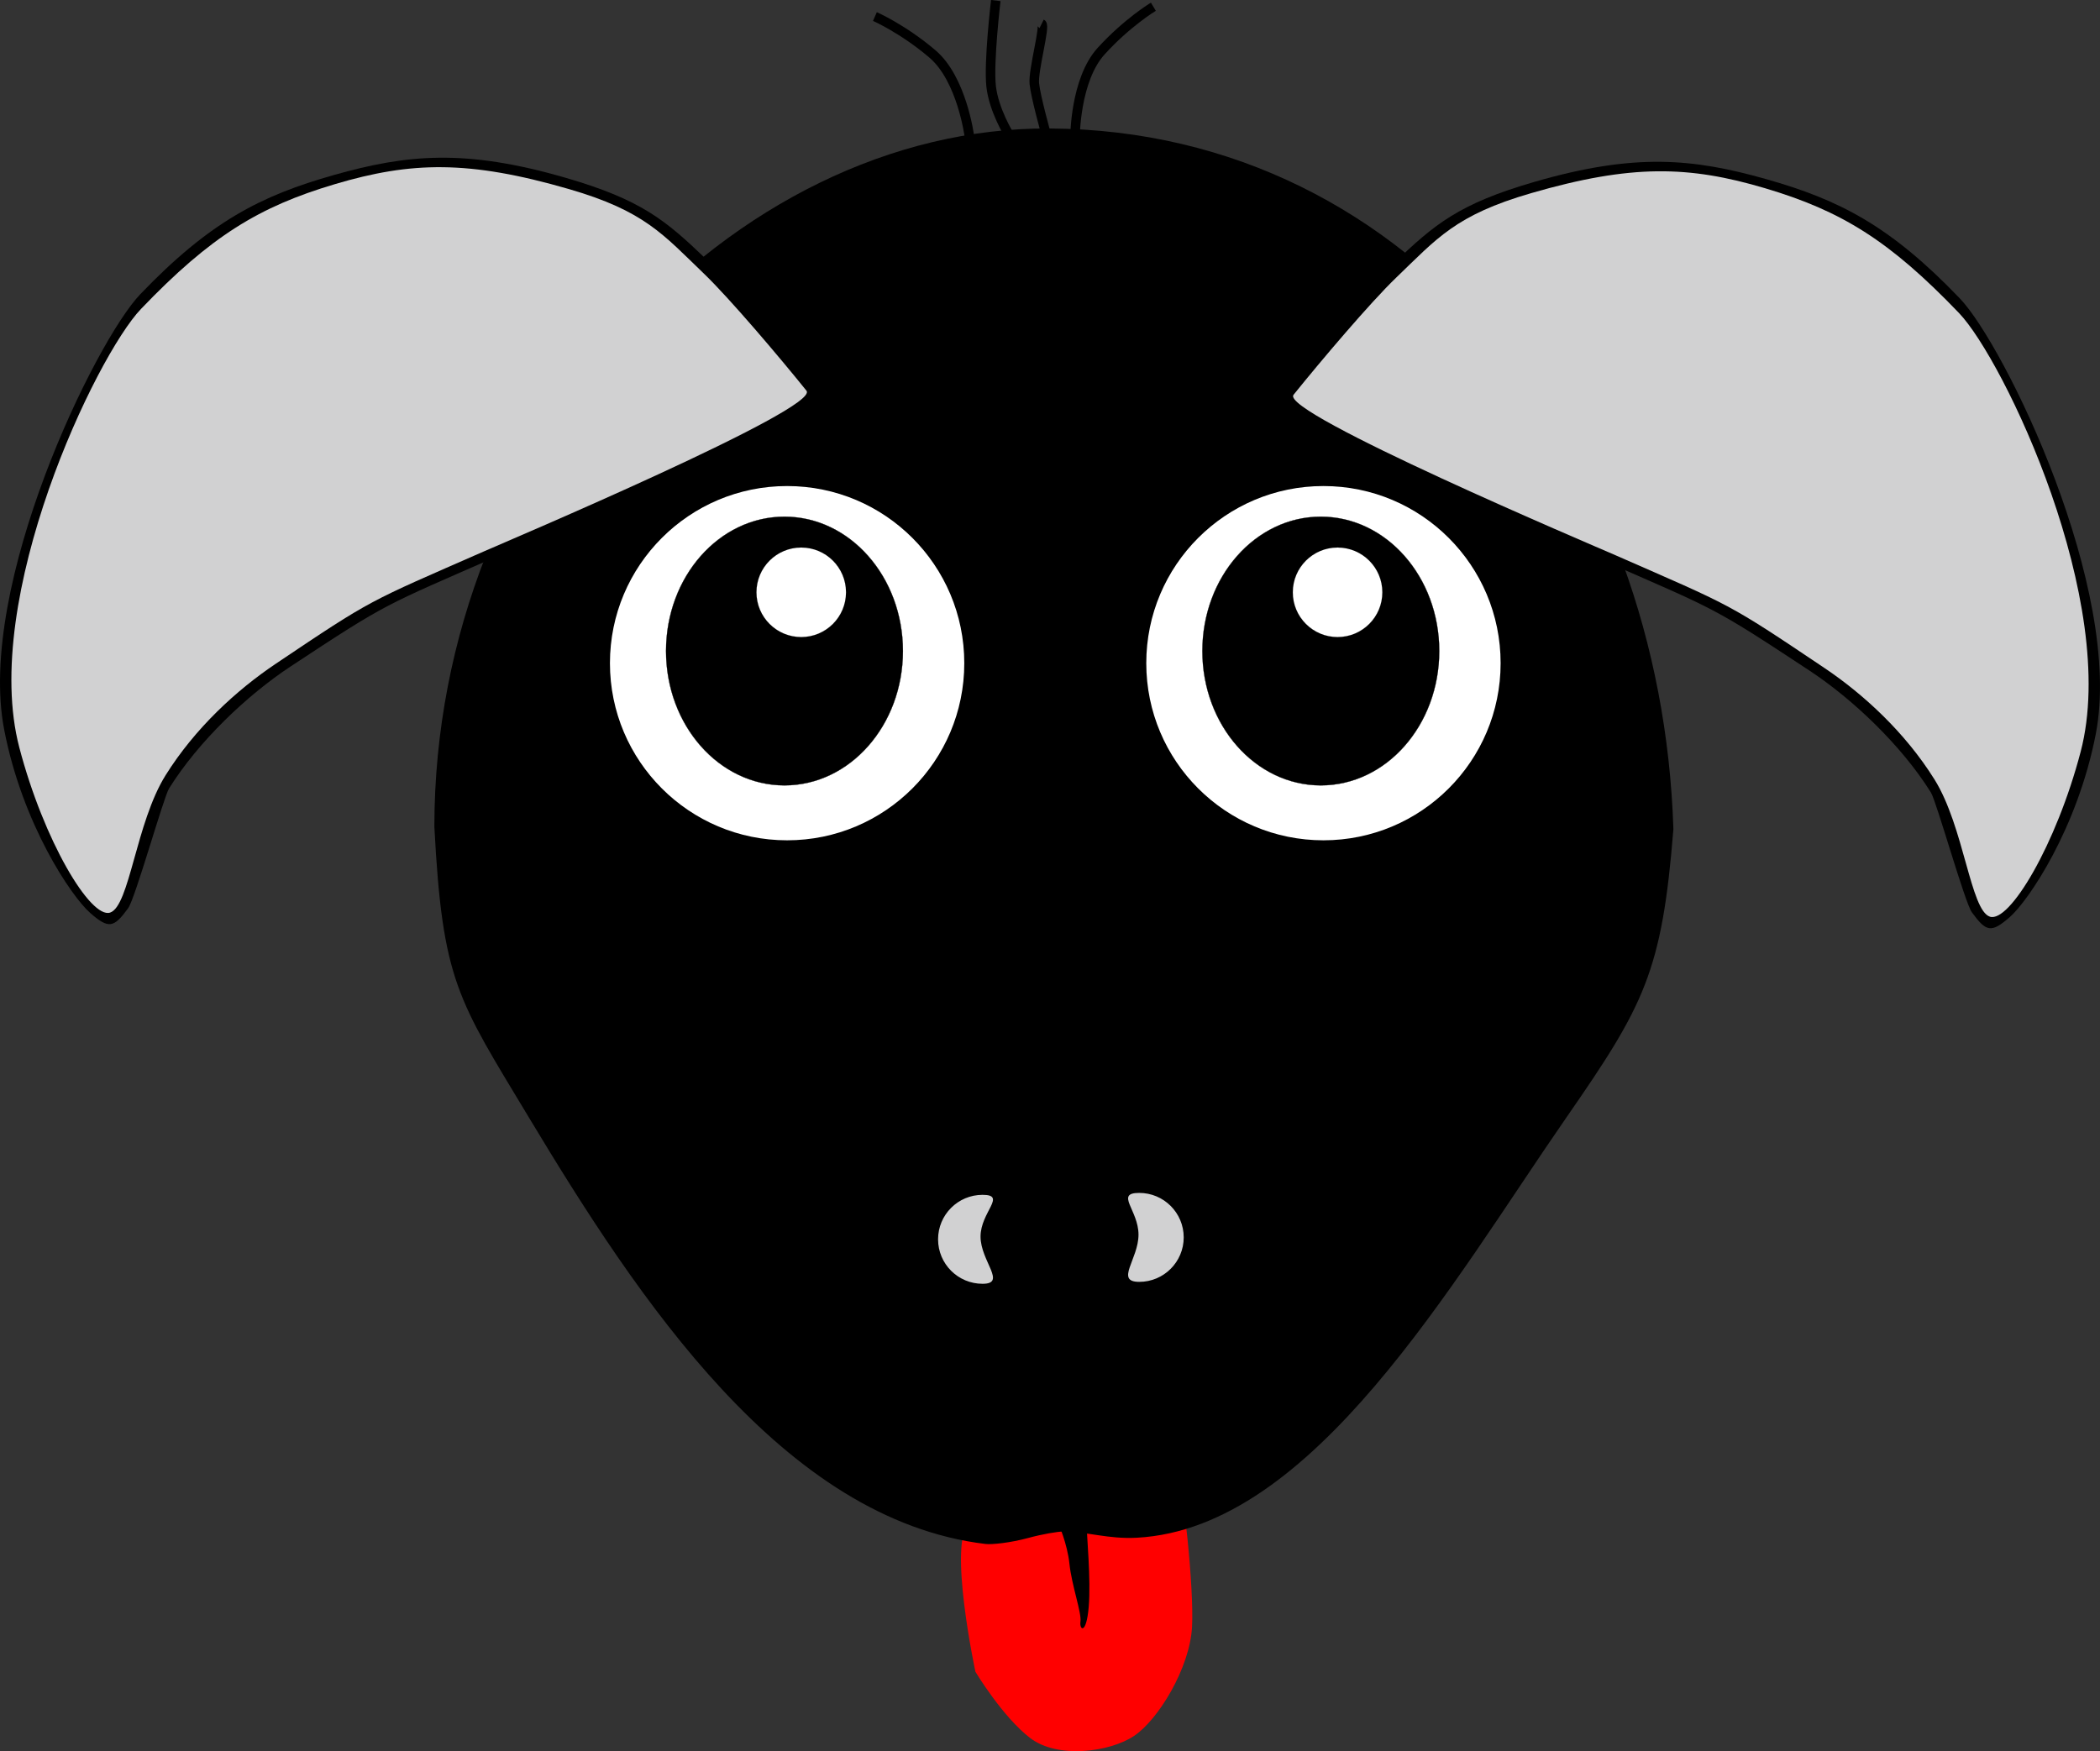 <?xml version="1.0" encoding="UTF-8" standalone="no"?>
<!-- Created with Inkscape (http://www.inkscape.org/) -->
<svg xmlns:dc="http://purl.org/dc/elements/1.1/" xmlns:cc="http://creativecommons.org/ns#"
     xmlns:rdf="http://www.w3.org/1999/02/22-rdf-syntax-ns#"
     xmlns="http://www.w3.org/2000/svg" xmlns:xlink="http://www.w3.org/1999/xlink"
     xmlns:sodipodi="http://sodipodi.sourceforge.net/DTD/sodipodi-0.dtd"
     xmlns:inkscape="http://www.inkscape.org/namespaces/inkscape" width="374.463" height="312.33" id="svg1307"
     sodipodi:version="0.32" inkscape:version="0.48.0 r9654" sodipodi:docname="Dog_01_Face_Cartoon_Grey.svg"
     inkscape:export-filename="/home/ulisse/Desktop/greasemonkey/greasemonkey.png" inkscape:export-xdpi="90"
     inkscape:export-ydpi="90" inkscape:output_extension="org.inkscape.output.svg.inkscape" version="1.1">
    <rect width="100%" height="100%" fill="#333333" stroke="none"/>
    <defs id="defs1309">
        <linearGradient inkscape:collect="always" id="linearGradient4036">
            <stop style="stop-color: rgb(209, 209, 210); stop-opacity: 1;" offset="0" id="stop4038"/>
            <stop style="stop-color: rgb(255, 255, 255); stop-opacity: 1;" offset="1" id="stop4040"/>
        </linearGradient>
        <linearGradient inkscape:collect="always" id="linearGradient4264">
            <stop style="stop-color: rgb(226, 209, 209); stop-opacity: 1;" offset="0" id="stop4266"/>
            <stop style="stop-color: rgb(255, 255, 255); stop-opacity: 1;" offset="1" id="stop4268"/>
        </linearGradient>
        <linearGradient id="linearGradient4809" inkscape:collect="always">
            <stop id="stop4811" offset="0" style="stop-color: rgb(212, 129, 147); stop-opacity: 1;"/>
            <stop id="stop4813" offset="1" style="stop-color: rgb(255, 255, 255); stop-opacity: 1;"/>
        </linearGradient>
        <linearGradient inkscape:collect="always" id="linearGradient4259">
            <stop style="stop-color: rgb(212, 85, 0); stop-opacity: 1;" offset="0" id="stop4261"/>
            <stop style="stop-color: rgb(255, 255, 255); stop-opacity: 1;" offset="1" id="stop4263"/>
        </linearGradient>
        <linearGradient inkscape:collect="always" id="linearGradient3981">
            <stop style="stop-color: rgb(211, 141, 95); stop-opacity: 1;" offset="0" id="stop3983"/>
            <stop style="stop-color: rgb(211, 141, 95); stop-opacity: 0;" offset="1" id="stop3985"/>
        </linearGradient>
        <linearGradient id="linearGradient3921">
            <stop style="stop-color: rgb(246, 225, 207); stop-opacity: 1;" offset="0" id="stop3923"/>
            <stop id="stop3925" offset="0.5" style="stop-color: rgb(225, 157, 86); stop-opacity: 1;"/>
            <stop style="stop-color: rgb(212, 85, 0); stop-opacity: 1;" offset="1" id="stop3927"/>
        </linearGradient>
        <inkscape:perspective sodipodi:type="inkscape:persp3d" inkscape:vp_x="0 : 24 : 1" inkscape:vp_y="0 : 1000 : 0"
                              inkscape:vp_z="48 : 24 : 1" inkscape:persp3d-origin="24 : 16 : 1" id="perspective52"/>
        <linearGradient inkscape:collect="always" id="linearGradient3686">
            <stop style="stop-color: rgb(61, 40, 10); stop-opacity: 1;" offset="0" id="stop3688"/>
            <stop style="stop-color: rgb(61, 40, 10); stop-opacity: 0;" offset="1" id="stop3690"/>
        </linearGradient>
        <linearGradient inkscape:collect="always" id="linearGradient2305">
            <stop style="stop-color: rgb(0, 0, 0); stop-opacity: 1;" offset="0" id="stop2307"/>
            <stop style="stop-color: rgb(0, 0, 0); stop-opacity: 0;" offset="1" id="stop2309"/>
        </linearGradient>
        <linearGradient id="linearGradient2297" inkscape:collect="always">
            <stop id="stop2299" offset="0" style="stop-color: rgb(161, 87, 2); stop-opacity: 1;"/>
            <stop id="stop2301" offset="1" style="stop-color: rgb(104, 60, 0); stop-opacity: 1;"/>
        </linearGradient>
        <linearGradient id="linearGradient2251">
            <stop id="stop2253" offset="0" style="stop-color: rgb(246, 225, 207); stop-opacity: 1;"/>
            <stop style="stop-color: rgb(225, 157, 86); stop-opacity: 1;" offset="0.5" id="stop3682"/>
            <stop id="stop2255" offset="1" style="stop-color: rgb(244, 220, 183); stop-opacity: 1;"/>
        </linearGradient>
        <linearGradient inkscape:collect="always" id="linearGradient2227">
            <stop style="stop-color: rgb(143, 84, 2); stop-opacity: 1;" offset="0" id="stop2229"/>
            <stop style="stop-color: rgb(110, 64, 1); stop-opacity: 1;" offset="1" id="stop2231"/>
        </linearGradient>
        <linearGradient id="linearGradient2219">
            <stop style="stop-color: rgb(255, 255, 255); stop-opacity: 1;" offset="0" id="stop2221"/>
            <stop style="stop-color: rgb(255, 255, 255); stop-opacity: 0.3;" offset="1" id="stop2223"/>
        </linearGradient>
        <radialGradient inkscape:collect="always" xlink:href="#linearGradient2305" id="radialGradient2886"
                        gradientUnits="userSpaceOnUse" gradientTransform="matrix(1, 0, 0, 0.268, 0, 27.638)" cx="-6"
                        cy="37.75" fx="-6" fy="37.75" r="14"/>
        <linearGradient inkscape:collect="always" xlink:href="#linearGradient2227" id="linearGradient2888"
                        gradientUnits="userSpaceOnUse" x1="-10.735" y1="11.428" x2="-9.25" y2="18.441"/>
        <linearGradient inkscape:collect="always" xlink:href="#linearGradient2219" id="linearGradient2890"
                        gradientUnits="userSpaceOnUse" x1="-5.268" y1="20.641" x2="-12.272" y2="8.686"/>
        <radialGradient inkscape:collect="always" xlink:href="#linearGradient2251" id="radialGradient2892"
                        gradientUnits="userSpaceOnUse"
                        gradientTransform="matrix(3.556, 0, 0, 3.556, 7.835, -46.789)" cx="-3.065"
                        cy="18.305" fx="-3.065" fy="18.305" r="5.331"/>
        <linearGradient inkscape:collect="always" xlink:href="#linearGradient2227" id="linearGradient2894"
                        gradientUnits="userSpaceOnUse" x1="-10.154" y1="10.911" x2="-7.959" y2="18.146"/>
        <linearGradient inkscape:collect="always" xlink:href="#linearGradient2219" id="linearGradient2896"
                        gradientUnits="userSpaceOnUse" x1="-5.268" y1="20.641" x2="-12.272" y2="8.686"/>
        <radialGradient inkscape:collect="always" xlink:href="#linearGradient2251" id="radialGradient2898"
                        gradientUnits="userSpaceOnUse"
                        gradientTransform="matrix(2.452, 1.175, -1.324, 2.806, 46.039, -21.187)"
                        cx="-14.823" cy="20.156" fx="-14.823" fy="20.156" r="5.329"/>
        <radialGradient inkscape:collect="always" xlink:href="#linearGradient2297" id="radialGradient2900"
                        gradientUnits="userSpaceOnUse"
                        gradientTransform="matrix(1.635, 0, 0, 1.83, 43.844, -63.228)" cx="24" cy="13.058"
                        fx="24" fy="13.058" r="16.972"/>
        <linearGradient inkscape:collect="always" xlink:href="#linearGradient2219" id="linearGradient2902"
                        gradientUnits="userSpaceOnUse" x1="24" y1="7.4" x2="24" y2="38.33"
                        gradientTransform="translate(59.086, -51.077)"/>
        <radialGradient inkscape:collect="always" xlink:href="#linearGradient2251" id="radialGradient2904"
                        gradientUnits="userSpaceOnUse"
                        gradientTransform="matrix(2.784, 0, 0, 1.962, 16.273, -84.711)" cx="24"
                        cy="32.821" fx="24" fy="32.821" r="15"/>
        <radialGradient inkscape:collect="always" xlink:href="#linearGradient3686" id="radialGradient2906"
                        gradientUnits="userSpaceOnUse"
                        gradientTransform="matrix(1.838, 0, 0, 0.855, 38.978, -41.943)" cx="23.988"
                        cy="30.126" fx="23.988" fy="30.126" r="10.988"/>
        <linearGradient inkscape:collect="always" xlink:href="#linearGradient2219" id="linearGradient2908"
                        gradientUnits="userSpaceOnUse" x1="29.064" y1="39.42" x2="12.86" y2="2.492"
                        gradientTransform="translate(59.086, -51.077)"/>
        <inkscape:perspective id="perspective3885" inkscape:persp3d-origin="0.5 : 0.33333333 : 1"
                              inkscape:vp_z="1 : 0.5 : 1" inkscape:vp_y="0 : 1000 : 0" inkscape:vp_x="0 : 0.5 : 1"
                              sodipodi:type="inkscape:persp3d"/>
        <inkscape:perspective id="perspective10" inkscape:persp3d-origin="372.04724 : 350.78739 : 1"
                              inkscape:vp_z="744.09448 : 526.18109 : 1" inkscape:vp_y="0 : 1000 : 0"
                              inkscape:vp_x="0 : 526.18109 : 1" sodipodi:type="inkscape:persp3d"/>
        <radialGradient inkscape:collect="always" xlink:href="#linearGradient2251" id="radialGradient2887"
                        gradientUnits="userSpaceOnUse"
                        gradientTransform="matrix(3.556, 0, 0, 3.556, 7.835, -46.789)" cx="-3.065"
                        cy="18.305" fx="-3.065" fy="18.305" r="5.331"/>
        <radialGradient inkscape:collect="always" xlink:href="#linearGradient2305" id="radialGradient2889"
                        gradientUnits="userSpaceOnUse" gradientTransform="matrix(1, 0, 0, 0.268, 0, 27.638)" cx="-6"
                        cy="37.75" fx="-6" fy="37.75" r="14"/>
        <radialGradient inkscape:collect="always" xlink:href="#linearGradient2251" id="radialGradient2891"
                        gradientUnits="userSpaceOnUse"
                        gradientTransform="matrix(3.556, 0, 0, 3.556, 7.835, -46.789)" cx="-3.065"
                        cy="18.305" fx="-3.065" fy="18.305" r="5.331"/>
        <radialGradient inkscape:collect="always" xlink:href="#linearGradient2251" id="radialGradient2893"
                        gradientUnits="userSpaceOnUse"
                        gradientTransform="matrix(2.784, 0, 0, 1.962, 71.737, -82.84)" cx="24"
                        cy="32.821" fx="24" fy="32.821" r="15"/>
        <inkscape:perspective id="perspective2835" inkscape:persp3d-origin="0.5 : 0.33333333 : 1"
                              inkscape:vp_z="1 : 0.5 : 1" inkscape:vp_y="0 : 1000 : 0" inkscape:vp_x="0 : 0.5 : 1"
                              sodipodi:type="inkscape:persp3d"/>
        <inkscape:perspective id="perspective2922" inkscape:persp3d-origin="0.5 : 0.33333333 : 1"
                              inkscape:vp_z="1 : 0.5 : 1" inkscape:vp_y="0 : 1000 : 0" inkscape:vp_x="0 : 0.5 : 1"
                              sodipodi:type="inkscape:persp3d"/>
        <inkscape:perspective id="perspective2959" inkscape:persp3d-origin="0.5 : 0.33333333 : 1"
                              inkscape:vp_z="1 : 0.5 : 1" inkscape:vp_y="0 : 1000 : 0" inkscape:vp_x="0 : 0.5 : 1"
                              sodipodi:type="inkscape:persp3d"/>
        <linearGradient id="linearGradient2251-8">
            <stop id="stop2253-2" offset="0" style="stop-color: rgb(246, 225, 207); stop-opacity: 1;"/>
            <stop style="stop-color: rgb(225, 157, 86); stop-opacity: 1;" offset="0.5" id="stop3682-4"/>
            <stop id="stop2255-5" offset="1" style="stop-color: rgb(244, 220, 183); stop-opacity: 1;"/>
        </linearGradient>
        <radialGradient inkscape:collect="always" xlink:href="#linearGradient2305-1" id="radialGradient2889-5"
                        gradientUnits="userSpaceOnUse" gradientTransform="matrix(1, 0, 0, 0.268, 0, 27.638)" cx="-6"
                        cy="37.75" fx="-6" fy="37.75" r="14"/>
        <linearGradient inkscape:collect="always" id="linearGradient2305-1">
            <stop style="stop-color: rgb(0, 0, 0); stop-opacity: 1;" offset="0" id="stop2307-7"/>
            <stop style="stop-color: rgb(0, 0, 0); stop-opacity: 0;" offset="1" id="stop2309-1"/>
        </linearGradient>
        <linearGradient id="linearGradient2973">
            <stop id="stop2975" offset="0" style="stop-color: rgb(246, 225, 207); stop-opacity: 1;"/>
            <stop style="stop-color: rgb(225, 157, 86); stop-opacity: 1;" offset="0.5" id="stop2977"/>
            <stop id="stop2979" offset="1" style="stop-color: rgb(244, 220, 183); stop-opacity: 1;"/>
        </linearGradient>
        <linearGradient id="linearGradient2982">
            <stop id="stop2984" offset="0" style="stop-color: rgb(246, 225, 207); stop-opacity: 1;"/>
            <stop style="stop-color: rgb(225, 157, 86); stop-opacity: 1;" offset="0.5" id="stop2986"/>
            <stop id="stop2988" offset="1" style="stop-color: rgb(244, 220, 183); stop-opacity: 1;"/>
        </linearGradient>
        <inkscape:perspective id="perspective3892" inkscape:persp3d-origin="0.5 : 0.33333333 : 1"
                              inkscape:vp_z="1 : 0.5 : 1" inkscape:vp_y="0 : 1000 : 0" inkscape:vp_x="0 : 0.5 : 1"
                              sodipodi:type="inkscape:persp3d"/>
        <inkscape:perspective id="perspective3937" inkscape:persp3d-origin="0.5 : 0.33333333 : 1"
                              inkscape:vp_z="1 : 0.5 : 1" inkscape:vp_y="0 : 1000 : 0" inkscape:vp_x="0 : 0.5 : 1"
                              sodipodi:type="inkscape:persp3d"/>
        <inkscape:perspective id="perspective3959" inkscape:persp3d-origin="0.5 : 0.33333333 : 1"
                              inkscape:vp_z="1 : 0.5 : 1" inkscape:vp_y="0 : 1000 : 0" inkscape:vp_x="0 : 0.5 : 1"
                              sodipodi:type="inkscape:persp3d"/>
        <linearGradient inkscape:collect="always" xlink:href="#linearGradient3981" id="linearGradient3987"
                        x1="864.859" y1="-175.118" x2="864.859" y2="-80.708" gradientUnits="userSpaceOnUse"
                        gradientTransform="translate(-525.047, -718.381)"/>
        <inkscape:perspective id="perspective3997" inkscape:persp3d-origin="0.5 : 0.33333333 : 1"
                              inkscape:vp_z="1 : 0.5 : 1" inkscape:vp_y="0 : 1000 : 0" inkscape:vp_x="0 : 0.5 : 1"
                              sodipodi:type="inkscape:persp3d"/>
        <inkscape:perspective id="perspective4019" inkscape:persp3d-origin="0.5 : 0.33333333 : 1"
                              inkscape:vp_z="1 : 0.5 : 1" inkscape:vp_y="0 : 1000 : 0" inkscape:vp_x="0 : 0.5 : 1"
                              sodipodi:type="inkscape:persp3d"/>
        <linearGradient inkscape:collect="always" id="linearGradient3981-8">
            <stop style="stop-color: rgb(211, 141, 95); stop-opacity: 1;" offset="0" id="stop3983-6"/>
            <stop style="stop-color: rgb(211, 141, 95); stop-opacity: 0;" offset="1" id="stop3985-9"/>
        </linearGradient>
        <linearGradient inkscape:collect="always" id="linearGradient2305-1-6">
            <stop style="stop-color: rgb(0, 0, 0); stop-opacity: 1;" offset="0" id="stop2307-7-6"/>
            <stop style="stop-color: rgb(0, 0, 0); stop-opacity: 0;" offset="1" id="stop2309-1-2"/>
        </linearGradient>
        <inkscape:perspective id="perspective4116" inkscape:persp3d-origin="0.5 : 0.33333333 : 1"
                              inkscape:vp_z="1 : 0.5 : 1" inkscape:vp_y="0 : 1000 : 0" inkscape:vp_x="0 : 0.5 : 1"
                              sodipodi:type="inkscape:persp3d"/>
        <linearGradient gradientTransform="matrix(0.897, 0, 0, 0.897, -18.452, -51.023)"
                        inkscape:collect="always" xlink:href="#linearGradient3981-8-0" id="linearGradient3987-3-2"
                        x1="864.859" y1="-175.118" x2="864.859" y2="-80.708" gradientUnits="userSpaceOnUse"/>
        <linearGradient inkscape:collect="always" id="linearGradient3981-8-0">
            <stop style="stop-color: rgb(211, 141, 95); stop-opacity: 1;" offset="0" id="stop3983-6-5"/>
            <stop style="stop-color: rgb(211, 141, 95); stop-opacity: 0;" offset="1" id="stop3985-9-5"/>
        </linearGradient>
        <radialGradient inkscape:collect="always" xlink:href="#linearGradient2305-1-6-7" id="radialGradient2889-5-8-2"
                        gradientUnits="userSpaceOnUse" gradientTransform="matrix(1, 0, 0, 0.268, 0, 27.638)" cx="-6"
                        cy="37.75" fx="-6" fy="37.75" r="14"/>
        <linearGradient inkscape:collect="always" id="linearGradient2305-1-6-7">
            <stop style="stop-color: rgb(0, 0, 0); stop-opacity: 1;" offset="0" id="stop2307-7-6-6"/>
            <stop style="stop-color: rgb(0, 0, 0); stop-opacity: 0;" offset="1" id="stop2309-1-2-7"/>
        </linearGradient>
        <inkscape:perspective id="perspective4215" inkscape:persp3d-origin="0.5 : 0.33333333 : 1"
                              inkscape:vp_z="1 : 0.5 : 1" inkscape:vp_y="0 : 1000 : 0" inkscape:vp_x="0 : 0.5 : 1"
                              sodipodi:type="inkscape:persp3d"/>
        <inkscape:perspective id="perspective4245" inkscape:persp3d-origin="0.5 : 0.33333333 : 1"
                              inkscape:vp_z="1 : 0.5 : 1" inkscape:vp_y="0 : 1000 : 0" inkscape:vp_x="0 : 0.5 : 1"
                              sodipodi:type="inkscape:persp3d"/>
        <linearGradient inkscape:collect="always" xlink:href="#linearGradient4259" id="linearGradient4265"
                        x1="-12.234" y1="10" x2="-4.5" y2="19.5" gradientUnits="userSpaceOnUse"/>
        <inkscape:perspective id="perspective4275" inkscape:persp3d-origin="0.5 : 0.33333333 : 1"
                              inkscape:vp_z="1 : 0.5 : 1" inkscape:vp_y="0 : 1000 : 0" inkscape:vp_x="0 : 0.5 : 1"
                              sodipodi:type="inkscape:persp3d"/>
        <linearGradient inkscape:collect="always" xlink:href="#linearGradient4259-6" id="linearGradient4265-4" x1="-14"
                        y1="10" x2="-6.839" y2="19.5" gradientUnits="userSpaceOnUse"/>
        <linearGradient inkscape:collect="always" id="linearGradient4259-6">
            <stop style="stop-color: rgb(212, 85, 0); stop-opacity: 1;" offset="0" id="stop4261-8"/>
            <stop style="stop-color: rgb(255, 255, 255); stop-opacity: 1;" offset="1" id="stop4263-9"/>
        </linearGradient>
        <linearGradient y2="19.5" x2="-16.712" y1="10" x1="-6.106" gradientUnits="userSpaceOnUse"
                        id="linearGradient4284" xlink:href="#linearGradient4259-6" inkscape:collect="always"/>
        <radialGradient inkscape:collect="always" xlink:href="#linearGradient2305-1-6" id="radialGradient4355"
                        gradientUnits="userSpaceOnUse" gradientTransform="matrix(1, 0, 0, 0.268, 0, 27.638)" cx="-6"
                        cy="37.75" fx="-6" fy="37.75" r="14"/>
        <linearGradient inkscape:collect="always" xlink:href="#linearGradient3981-8" id="linearGradient4357"
                        gradientUnits="userSpaceOnUse" gradientTransform="translate(404.233, -366.233)" x1="864.859"
                        y1="-175.118" x2="864.859" y2="-80.708"/>
        <radialGradient inkscape:collect="always" xlink:href="#linearGradient2305-1-6-7" id="radialGradient4382"
                        gradientUnits="userSpaceOnUse" gradientTransform="matrix(1, 0, 0, 0.268, 0, 27.638)" cx="-6"
                        cy="37.75" fx="-6" fy="37.75" r="14"/>
        <linearGradient inkscape:collect="always" xlink:href="#linearGradient4259" id="linearGradient4384"
                        gradientUnits="userSpaceOnUse" x1="-12.234" y1="10" x2="-4.5" y2="19.5"/>
        <linearGradient inkscape:collect="always" xlink:href="#linearGradient4259-6" id="linearGradient4386"
                        gradientUnits="userSpaceOnUse" x1="-6.106" y1="10" x2="-16.712" y2="19.5"/>
        <linearGradient inkscape:collect="always" xlink:href="#linearGradient3981-8-0" id="linearGradient4388"
                        gradientUnits="userSpaceOnUse"
                        gradientTransform="matrix(0.897, 0, 0, 0.897, -18.452, -51.023)" x1="864.859"
                        y1="-175.118" x2="864.859" y2="-80.708"/>
        <radialGradient inkscape:collect="always" xlink:href="#linearGradient2305-1-6-7" id="radialGradient4943"
                        gradientUnits="userSpaceOnUse" gradientTransform="matrix(1, 0, 0, 0.268, 0, 27.638)" cx="-6"
                        cy="37.75" fx="-6" fy="37.75" r="14"/>
        <linearGradient inkscape:collect="always" xlink:href="#linearGradient4259" id="linearGradient4945"
                        gradientUnits="userSpaceOnUse" x1="-12.234" y1="10" x2="-4.5" y2="19.5"/>
        <linearGradient inkscape:collect="always" xlink:href="#linearGradient4259-6" id="linearGradient4947"
                        gradientUnits="userSpaceOnUse" x1="-6.106" y1="10" x2="-16.712" y2="19.5"/>
        <linearGradient inkscape:collect="always" xlink:href="#linearGradient3981-8-0" id="linearGradient4949"
                        gradientUnits="userSpaceOnUse"
                        gradientTransform="matrix(0.897, 0, 0, 0.897, -18.452, -51.023)" x1="864.859"
                        y1="-175.118" x2="864.859" y2="-80.708"/>
        <linearGradient inkscape:collect="always" xlink:href="#linearGradient3981-8-0" id="linearGradient4954"
                        gradientUnits="userSpaceOnUse"
                        gradientTransform="matrix(0.897, 0, 0, 0.897, 13.548, -51.023)" x1="864.859"
                        y1="-175.118" x2="864.859" y2="-80.708"/>
        <radialGradient inkscape:collect="always" xlink:href="#linearGradient2305-1-6-7" id="radialGradient4999"
                        gradientUnits="userSpaceOnUse" gradientTransform="matrix(1, 0, 0, 0.268, 0, 27.638)" cx="-6"
                        cy="37.75" fx="-6" fy="37.75" r="14"/>
        <linearGradient inkscape:collect="always" xlink:href="#linearGradient4259" id="linearGradient5001"
                        gradientUnits="userSpaceOnUse" x1="-12.234" y1="10" x2="-4.5" y2="19.5"/>
        <linearGradient inkscape:collect="always" xlink:href="#linearGradient4809" id="linearGradient4807"
                        gradientUnits="userSpaceOnUse"
                        gradientTransform="matrix(0.664, 0, 0, 0.664, 193.067, -91.913)" x1="771.079"
                        y1="-380.286" x2="759.23" y2="-326.47"/>
        <linearGradient inkscape:collect="always" xlink:href="#linearGradient4809-1" id="linearGradient4807-1"
                        gradientUnits="userSpaceOnUse"
                        gradientTransform="matrix(-0.664, 0, 0, 0.664, 1387.54, -92.112)" x1="778.361"
                        y1="-380.286" x2="759.23" y2="-326.47"/>
        <linearGradient id="linearGradient4809-1" inkscape:collect="always">
            <stop id="stop4811-6" offset="0" style="stop-color: rgb(212, 129, 147); stop-opacity: 1;"/>
            <stop id="stop4813-4" offset="1" style="stop-color: rgb(255, 255, 255); stop-opacity: 1;"/>
        </linearGradient>
        <linearGradient inkscape:collect="always" xlink:href="#linearGradient4809-1" id="linearGradient5034"
                        gradientUnits="userSpaceOnUse"
                        gradientTransform="matrix(-0.664, 0, 0, 0.664, 1387.54, -92.112)" x1="778.361"
                        y1="-380.286" x2="759.23" y2="-326.47"/>
        <linearGradient inkscape:collect="always" xlink:href="#linearGradient4809-1" id="linearGradient5037"
                        gradientUnits="userSpaceOnUse"
                        gradientTransform="matrix(-0.664, 0, 0, 0.664, 1406.55, -93.149)" x1="773.501"
                        y1="-356.44" x2="741.545" y2="-315.026"/>
        <linearGradient inkscape:collect="always" xlink:href="#linearGradient4809" id="linearGradient5040"
                        gradientUnits="userSpaceOnUse"
                        gradientTransform="matrix(0.664, 0, 0, 0.664, 193.067, -91.913)" x1="771.079"
                        y1="-380.286" x2="759.23" y2="-326.47"/>
        <linearGradient inkscape:collect="always" xlink:href="#linearGradient4809" id="linearGradient5043"
                        gradientUnits="userSpaceOnUse"
                        gradientTransform="matrix(0.664, 0, 0, 0.664, 193.067, -91.913)" x1="771.079"
                        y1="-380.286" x2="757.024" y2="-294.103"/>
        <linearGradient inkscape:collect="always" xlink:href="#linearGradient4809-2" id="linearGradient5043-2"
                        gradientUnits="userSpaceOnUse"
                        gradientTransform="matrix(0.664, 0, 0, 0.664, 193.067, -91.913)" x1="771.079"
                        y1="-380.286" x2="757.024" y2="-294.103"/>
        <linearGradient id="linearGradient4809-2" inkscape:collect="always">
            <stop id="stop4811-3" offset="0" style="stop-color: rgb(212, 129, 147); stop-opacity: 1;"/>
            <stop id="stop4813-9" offset="1" style="stop-color: rgb(255, 255, 255); stop-opacity: 1;"/>
        </linearGradient>
        <linearGradient y2="-294.103" x2="757.024" y1="-380.286" x1="771.079"
                        gradientTransform="matrix(-0.664, 0, 0, 0.664, 1387.78, -91.319)"
                        gradientUnits="userSpaceOnUse" id="linearGradient5107" xlink:href="#linearGradient4809-2"
                        inkscape:collect="always"/>
        <radialGradient inkscape:collect="always" xlink:href="#linearGradient2305-1-6-7" id="radialGradient5154"
                        gradientUnits="userSpaceOnUse" gradientTransform="matrix(1, 0, 0, 0.268, 0, 27.638)" cx="-6"
                        cy="37.75" fx="-6" fy="37.75" r="14"/>
        <linearGradient inkscape:collect="always" xlink:href="#linearGradient4809-2" id="linearGradient3465"
                        gradientUnits="userSpaceOnUse"
                        gradientTransform="matrix(-0.664, 0, 0, 0.664, 1387.78, -91.319)" x1="771.079"
                        y1="-380.286" x2="757.024" y2="-294.103"/>
        <linearGradient inkscape:collect="always" xlink:href="#linearGradient4264-4" id="linearGradient4260-0"
                        gradientUnits="userSpaceOnUse"
                        gradientTransform="matrix(0.607, -0.592, 0.794, 0.135, 505.894, 197.194)"
                        x1="771.079" y1="-380.286" x2="761.148" y2="-327.995"/>
        <linearGradient inkscape:collect="always" id="linearGradient4264-4">
            <stop style="stop-color: rgb(226, 209, 209); stop-opacity: 1;" offset="0" id="stop4266-5"/>
            <stop style="stop-color: rgb(255, 255, 255); stop-opacity: 1;" offset="1" id="stop4268-1"/>
        </linearGradient>
        <linearGradient inkscape:collect="always" xlink:href="#linearGradient4264-0" id="linearGradient3148-9"
                        gradientUnits="userSpaceOnUse"
                        gradientTransform="matrix(0.166, -0.525, 0.431, -0.033, 716.095, 80.988)"
                        x1="771.079" y1="-380.286" x2="761.148" y2="-327.995"/>
        <linearGradient inkscape:collect="always" id="linearGradient4264-0">
            <stop style="stop-color: rgb(226, 209, 209); stop-opacity: 1;" offset="0" id="stop4266-7"/>
            <stop style="stop-color: rgb(255, 255, 255); stop-opacity: 1;" offset="1" id="stop4268-8"/>
        </linearGradient>
        <linearGradient inkscape:collect="always" xlink:href="#linearGradient4036" id="linearGradient4042"
                        x1="790.471" y1="-216.443" x2="791.012" y2="-168.251" gradientUnits="userSpaceOnUse"/>
        <linearGradient inkscape:collect="always" xlink:href="#linearGradient4264-6" id="linearGradient4044-5"
                        gradientUnits="userSpaceOnUse"
                        gradientTransform="matrix(0.166, -0.525, 0.431, -0.033, 712.612, 89.183)"
                        x1="714.114" y1="-321.695" x2="710.81" y2="-381.511"/>
        <linearGradient inkscape:collect="always" id="linearGradient4264-6">
            <stop style="stop-color: rgb(226, 209, 209); stop-opacity: 1;" offset="0" id="stop4266-1"/>
            <stop style="stop-color: rgb(255, 255, 255); stop-opacity: 1;" offset="1" id="stop4268-2"/>
        </linearGradient>
        <linearGradient y2="-381.511" x2="710.81" y1="-321.695" x1="714.114"
                        gradientTransform="matrix(-0.166, -0.525, -0.431, -0.033, 1254.05, 109.745)"
                        gradientUnits="userSpaceOnUse" id="linearGradient4061-4" xlink:href="#linearGradient4264-6-2"
                        inkscape:collect="always"/>
        <linearGradient inkscape:collect="always" id="linearGradient4264-6-2">
            <stop style="stop-color: rgb(226, 209, 209); stop-opacity: 1;" offset="0" id="stop4266-1-9"/>
            <stop style="stop-color: rgb(255, 255, 255); stop-opacity: 1;" offset="1" id="stop4268-2-5"/>
        </linearGradient>
        <linearGradient inkscape:collect="always" xlink:href="#linearGradient4264-3" id="linearGradient4044-0"
                        gradientUnits="userSpaceOnUse"
                        gradientTransform="matrix(0.166, -0.525, 0.431, -0.033, 1102.08, 109.985)"
                        x1="714.114" y1="-321.695" x2="710.81" y2="-381.511"/>
        <linearGradient inkscape:collect="always" id="linearGradient4264-3">
            <stop style="stop-color: rgb(226, 209, 209); stop-opacity: 1;" offset="0" id="stop4266-4"/>
            <stop style="stop-color: rgb(255, 255, 255); stop-opacity: 1;" offset="1" id="stop4268-7"/>
        </linearGradient>
        <linearGradient gradientTransform="translate(389.47, 20.802)" inkscape:collect="always"
                        xlink:href="#linearGradient4036-2" id="linearGradient4042-9" x1="790.471" y1="-216.443"
                        x2="789.695" y2="-137.624" gradientUnits="userSpaceOnUse"/>
        <linearGradient inkscape:collect="always" id="linearGradient4036-2">
            <stop style="stop-color: rgb(209, 209, 210); stop-opacity: 1;" offset="0" id="stop4038-2"/>
            <stop style="stop-color: rgb(255, 255, 255); stop-opacity: 1;" offset="1" id="stop4040-8"/>
        </linearGradient>
        <radialGradient inkscape:collect="always" xlink:href="#linearGradient2305-1-6-7-1" id="radialGradient5154-7"
                        gradientUnits="userSpaceOnUse" gradientTransform="matrix(1, 0, 0, 0.268, 0, 27.638)" cx="-6"
                        cy="37.75" fx="-6" fy="37.75" r="14"/>
        <linearGradient inkscape:collect="always" id="linearGradient2305-1-6-7-1">
            <stop style="stop-color: rgb(0, 0, 0); stop-opacity: 1;" offset="0" id="stop2307-7-6-6-3"/>
            <stop style="stop-color: rgb(0, 0, 0); stop-opacity: 0;" offset="1" id="stop2309-1-2-7-1"/>
        </linearGradient>
        <linearGradient inkscape:collect="always" xlink:href="#linearGradient4264" id="linearGradient4335"
                        gradientUnits="userSpaceOnUse"
                        gradientTransform="matrix(0.556, -0.814, 0.615, 0.292, 489.343, 394.197)"
                        x1="714.114" y1="-321.695" x2="710.81" y2="-381.511"/>
        <linearGradient inkscape:collect="always" xlink:href="#linearGradient4264-8" id="linearGradient4335-2"
                        gradientUnits="userSpaceOnUse"
                        gradientTransform="matrix(-0.408, -0.897, -0.656, 0.183, 981.08, 408.878)"
                        x1="735.06" y1="-327.785" x2="695.104" y2="-369.876"/>
        <linearGradient inkscape:collect="always" id="linearGradient4264-8">
            <stop style="stop-color: rgb(226, 209, 209); stop-opacity: 1;" offset="0" id="stop4266-3"/>
            <stop style="stop-color: rgb(240, 231, 232); stop-opacity: 1;" offset="1" id="stop4268-79"/>
        </linearGradient>
        <linearGradient inkscape:collect="always" xlink:href="#linearGradient4264-8-6" id="linearGradient4335-2-8"
                        gradientUnits="userSpaceOnUse"
                        gradientTransform="matrix(-0.408, -0.897, -0.656, 0.183, 981.08, 408.878)"
                        x1="735.06" y1="-327.785" x2="695.104" y2="-369.876"/>
        <linearGradient inkscape:collect="always" id="linearGradient4264-8-6">
            <stop style="stop-color: rgb(226, 209, 209); stop-opacity: 1;" offset="0" id="stop4266-3-4"/>
            <stop style="stop-color: rgb(240, 231, 232); stop-opacity: 1;" offset="1" id="stop4268-79-0"/>
        </linearGradient>
        <linearGradient y2="-369.876" x2="695.104" y1="-327.785" x1="735.06"
                        gradientTransform="matrix(0.408, -0.897, 0.656, 0.183, 596.517, 407.787)"
                        gradientUnits="userSpaceOnUse" id="linearGradient4388-1" xlink:href="#linearGradient4264-8-6"
                        inkscape:collect="always"/>
        <radialGradient inkscape:collect="always" xlink:href="#linearGradient2305-1-6-7" id="radialGradient4476"
                        gradientUnits="userSpaceOnUse" gradientTransform="matrix(1, 0, 0, 0.268, 0, 27.638)" cx="-6"
                        cy="37.75" fx="-6" fy="37.75" r="14"/>
        <linearGradient inkscape:collect="always" xlink:href="#linearGradient4036" id="linearGradient4478"
                        gradientUnits="userSpaceOnUse" x1="790.471" y1="-216.443" x2="791.012" y2="-168.251"/>
        <linearGradient inkscape:collect="always" xlink:href="#linearGradient4264-8" id="linearGradient4480"
                        gradientUnits="userSpaceOnUse"
                        gradientTransform="matrix(-0.408, -0.897, -0.656, 0.183, 981.08, 408.878)"
                        x1="735.06" y1="-327.785" x2="695.104" y2="-369.876"/>
        <linearGradient inkscape:collect="always" xlink:href="#linearGradient4264-8-6" id="linearGradient4482"
                        gradientUnits="userSpaceOnUse"
                        gradientTransform="matrix(0.408, -0.897, 0.656, 0.183, 596.517, 407.787)"
                        x1="735.06" y1="-327.785" x2="695.104" y2="-369.876"/>
    </defs>
    <sodipodi:namedview id="base" pagecolor="#ffffff" bordercolor="#666" borderopacity="0.09"
                        inkscape:pageopacity="0.0" inkscape:pageshadow="2" inkscape:zoom="1.4914486"
                        inkscape:cx="142.48498" inkscape:cy="155.82202" inkscape:current-layer="layer1" showgrid="false"
                        inkscape:grid-bbox="false" inkscape:document-units="px" inkscape:grid-points="false"
                        inkscape:window-width="1920" inkscape:window-height="1138" inkscape:window-x="-8"
                        inkscape:window-y="-8" fill="#729fcf" showguides="true" inkscape:guide-bbox="true"
                        inkscape:showpageshadow="false" showborder="true" inkscape:window-maximized="1"
                        fit-margin-top="0" fit-margin-left="0" fit-margin-right="0" fit-margin-bottom="0">
        <inkscape:grid id="GridFromPre046Settings" type="xygrid" originx="0px" originy="0px" spacingx="0.5px"
                       spacingy="0.5px" color="#0000ff" empcolor="#0000ff" opacity="0.2" empopacity="0.4" empspacing="2"
                       visible="true" enabled="true" snapvisiblegridlinesonly="true"/>
    </sodipodi:namedview>
    <g id="layer1" inkscape:label="Layer 1" inkscape:groupmode="layer" transform="translate(-600.795, 373.719)">
        <g id="g4433">
            <path sodipodi:nodetypes="zssssssszssz" inkscape:connector-curvature="0" id="path5046-4-7-2-5-3-8"
                  d="m 915.719,-341.774 c -13.011,-3.678 -23.38,-4.707 -41.295,0.488 -13.489,3.911 -17.829,7.551 -25.116,14.55 -4.583,4.402 -13.504,14.935 -18.289,20.884 -2.54,3.158 51.195,30.165 55.042,31.852 21.053,9.235 19.793,8.284 37.39,19.886 7.753,5.112 16.411,13.349 21.655,21.736 0.991,1.585 6.034,19.635 7.306,21.379 2.561,3.508 3.452,3.739 6.768,0.837 3.316,-2.903 12.06,-15.774 15.33,-32.664 4.98,-25.722 -16.264,-69.335 -24.256,-77.676 -12.429,-12.97 -21.524,-17.593 -34.535,-21.272 z"
                  style="overflow: visible; marker: none; color: rgb(0, 0, 0); fill: rgb(0, 0, 0); fill-opacity: 1; fill-rule: evenodd; stroke: none; stroke-width: 0.521; visibility: visible; display: inline;"/>
            <path sodipodi:nodetypes="zssssssszssz" inkscape:connector-curvature="0" id="path5046-4-7-2-5-3"
                  d="m 660.335,-342.504 c 13.011,-3.678 23.38,-4.707 41.295,0.488 13.489,3.911 17.829,7.551 25.116,14.55 4.583,4.402 13.504,14.935 18.289,20.884 2.54,3.158 -51.195,30.165 -55.042,31.852 -21.053,9.235 -19.793,8.284 -37.39,19.886 -7.753,5.112 -16.411,13.349 -21.655,21.736 -0.991,1.585 -6.034,19.635 -7.306,21.379 -2.561,3.508 -3.452,3.739 -6.768,0.837 -3.316,-2.903 -12.06,-15.774 -15.33,-32.664 -4.98,-25.722 16.264,-69.335 24.256,-77.676 12.429,-12.97 21.524,-17.593 34.535,-21.272 z"
                  style="overflow: visible; marker: none; color: rgb(0, 0, 0); fill: rgb(0, 0, 0); fill-opacity: 1; fill-rule: evenodd; stroke: none; stroke-width: 0.521; visibility: visible; display: inline;"/>
            <path inkscape:export-ydpi="1256.7957" inkscape:export-xdpi="1256.7957"
                  inkscape:export-filename="/Users/mdespont/Desktop/recherche en cours/kong/path5090.png"
                  transform="matrix(11.615, 0, 0, 11.443, 858.68, -538.129)"
                  d="m 8,37.75 c 0,2.071 -6.268,3.75 -14,3.75 -7.732,0 -14,-1.679 -14,-3.75 0,-2.071 6.268,-3.75 14,-3.75 7.732,0 14,1.679 14,3.75 z"
                  sodipodi:ry="3.75" sodipodi:rx="14" sodipodi:cy="37.75" sodipodi:cx="-6" id="path5044-1-8-7"
                  style="overflow: visible; marker: none; opacity: 0.485; color: rgb(0, 0, 0); fill: url(#radialGradient4476) rgb(0, 0, 0); fill-opacity: 1; fill-rule: evenodd; stroke: none; stroke-width: 1; visibility: visible; display: inline;"
                  sodipodi:type="arc"/>
            <path sodipodi:nodetypes="csssssc" inkscape:connector-curvature="0" id="path4368"
                  d="m 774.732,-75.537 c 0,0 4.878,8.1 9.786,11.827 4.908,3.728 14.162,2.493 18.485,-0.387 4.323,-2.88 9.956,-12.118 10.349,-19.435 0.378,-7.037 -1.591,-25.038 -2.819,-29.507 -1.228,-4.469 -33.028,7.708 -36.902,10.964 -3.874,3.256 1.099,26.538 1.099,26.538 z"
                  style="fill: rgb(255, 0, 0); fill-opacity: 1; stroke: none;"/>
            <path sodipodi:nodetypes="sccssssscs" inkscape:connector-curvature="0" id="path4205-1"
                  d="m 872.412,589.289 c -0.43,81.275 -63.184,135.169 -134.65,137.787 -27.404,-2.515 -33.813,-6.413 -55.408,-23.624 -31.739,-25.295 -78.985,-55.951 -80.793,-94.933 -0.296,-6.388 1.186,-10.905 1.186,-16.331 0,-1.164 -0.48,-4.5 -1.229,-7.664 -0.927,-3.912 -1.303,-8.038 -1.155,-9.452 4.682,-44.721 47.166,-76.811 81.992,-100.901 22.773,-15.753 26.069,-19.074 55.855,-20.872 73.699,0 134.576,65.749 134.204,135.99 z"
                  style="fill: rgb(0, 0, 0); fill-opacity: 1; stroke: none;"
                  transform="matrix(0, -0.928, 0.807, 0, 312.438, 458.794)"/>
            <path sodipodi:nodetypes="ssssssssss" inkscape:connector-curvature="0" id="path4205"
                  d="m 788.988,-348.342 c 59.237,0 107.258,55.459 107.258,123.871 0,30.564 -17.206,46.231 -33.094,67.834 -18.888,25.683 -36.478,53.572 -67.047,55.768 -0.987,0.071 -4.823,-1.486 -5.833,-1.47 -0.291,0.005 -1.617,0.837 -1.91,0.837 -1.213,0 -2.022,0.37 -3.214,0.298 -32.714,-1.995 -57.356,-30.374 -76.287,-58.574 -14.067,-20.955 -27.131,-36.125 -27.131,-64.693 0,-68.412 48.021,-123.871 107.258,-123.871 z"
                  style="fill: url(#linearGradient4478) rgb(0, 0, 0); fill-opacity: 1; stroke: none;"/>
            <g id="g5058-1-5-0" transform="matrix(3.106, 0, 0, 3.106, 903.705, -333.427)">
                <path transform="matrix(0.178, 0, 0, 0.178, -42.905, -80.331)"
                      d="m 177.143,592.362 c 0,31.559 -25.584,57.143 -57.143,57.143 -31.559,0 -57.143,-25.584 -57.143,-57.143 0,-31.559 25.584,-57.143 57.143,-57.143 31.559,0 57.143,25.584 57.143,57.143 z"
                      sodipodi:ry="57.142857" sodipodi:rx="57.142857" sodipodi:cy="592.36218" sodipodi:cx="120"
                      id="path5060-6-7-9" style="fill: rgb(255, 255, 255); fill-opacity: 1; stroke: none;"
                      sodipodi:type="arc"/>
                <path sodipodi:type="arc"
                      style="fill: rgb(0, 0, 0); fill-opacity: 1; stroke: rgb(0, 0, 0); stroke-width: 0.1; stroke-linejoin: miter; stroke-miterlimit: 4; stroke-opacity: 1; stroke-dasharray: none;"
                      id="path5062-8-8-5" sodipodi:cx="120" sodipodi:cy="592.36218" sodipodi:rx="57.142857"
                      sodipodi:ry="57.142857"
                      d="m 177.143,592.362 c 0,31.559 -25.584,57.143 -57.143,57.143 -31.559,0 -57.143,-25.584 -57.143,-57.143 0,-31.559 25.584,-57.143 57.143,-57.143 31.559,0 57.143,25.584 57.143,57.143 z"
                      transform="matrix(0.119, 0, 0, 0.135, -35.976, -55.557)"/>
                <path transform="matrix(0.045, 0, 0, 0.045, -26.134, -5.617)"
                      d="m 177.143,592.362 c 0,31.559 -25.584,57.143 -57.143,57.143 -31.559,0 -57.143,-25.584 -57.143,-57.143 0,-31.559 25.584,-57.143 57.143,-57.143 31.559,0 57.143,25.584 57.143,57.143 z"
                      sodipodi:ry="57.142857" sodipodi:rx="57.142857" sodipodi:cy="592.36218" sodipodi:cx="120"
                      id="path5064-5-2-8"
                      style="fill: rgb(255, 255, 255); fill-opacity: 1; stroke: rgb(0, 0, 0); stroke-width: 0.1; stroke-linejoin: miter; stroke-miterlimit: 4; stroke-opacity: 1; stroke-dasharray: none;"
                      sodipodi:type="arc"/>
            </g>
            <g transform="matrix(3.106, 0, 0, 3.106, 808.068, -333.427)" id="g5066-7-7-9">
                <path sodipodi:type="arc" style="fill: rgb(255, 255, 255); fill-opacity: 1; stroke: none;"
                      id="path5068-6-8-0" sodipodi:cx="120" sodipodi:cy="592.36218" sodipodi:rx="57.142857"
                      sodipodi:ry="57.142857"
                      d="m 177.143,592.362 c 0,31.559 -25.584,57.143 -57.143,57.143 -31.559,0 -57.143,-25.584 -57.143,-57.143 0,-31.559 25.584,-57.143 57.143,-57.143 31.559,0 57.143,25.584 57.143,57.143 z"
                      transform="matrix(0.178, 0, 0, 0.178, -42.905, -80.331)"/>
                <path transform="matrix(0.119, 0, 0, 0.135, -35.976, -55.557)"
                      d="m 177.143,592.362 c 0,31.559 -25.584,57.143 -57.143,57.143 -31.559,0 -57.143,-25.584 -57.143,-57.143 0,-31.559 25.584,-57.143 57.143,-57.143 31.559,0 57.143,25.584 57.143,57.143 z"
                      sodipodi:ry="57.142857" sodipodi:rx="57.142857" sodipodi:cy="592.36218" sodipodi:cx="120"
                      id="path5070-1-0-0"
                      style="fill: rgb(0, 0, 0); fill-opacity: 1; stroke: rgb(0, 0, 0); stroke-width: 0.1; stroke-linejoin: miter; stroke-miterlimit: 4; stroke-opacity: 1; stroke-dasharray: none;"
                      sodipodi:type="arc"/>
                <path sodipodi:type="arc"
                      style="fill: rgb(255, 255, 255); fill-opacity: 1; stroke: rgb(0, 0, 0); stroke-width: 0.1; stroke-linejoin: miter; stroke-miterlimit: 4; stroke-opacity: 1; stroke-dasharray: none;"
                      id="path5072-8-2-0" sodipodi:cx="120" sodipodi:cy="592.36218" sodipodi:rx="57.142857"
                      sodipodi:ry="57.142857"
                      d="m 177.143,592.362 c 0,31.559 -25.584,57.143 -57.143,57.143 -31.559,0 -57.143,-25.584 -57.143,-57.143 0,-31.559 25.584,-57.143 57.143,-57.143 31.559,0 57.143,25.584 57.143,57.143 z"
                      transform="matrix(0.045, 0, 0, 0.045, -26.134, -5.617)"/>
            </g>
            <path style="overflow: visible; marker: none; fill: rgb(0, 0, 0); fill-opacity: 1; fill-rule: evenodd; stroke: none; stroke-width: 3.944; visibility: visible; display: inline;"
                  d="m 818.777,-155.093 c 0,10.488 -13.213,19.001 -29.494,19.001 -16.281,0 -29.494,-8.512 -29.494,-19.001 0,-10.488 13.214,-19.001 29.494,-19.001 16.281,0 29.494,8.512 29.494,19.001 z"
                  id="path3201-7-0-7-3" inkscape:connector-curvature="0"/>
            <path sodipodi:nodetypes="sssss" inkscape:connector-curvature="0" id="path3288"
                  d="m 775.641,-153.167 c 0,4.381 4.74,8.42 0.359,8.42 -4.381,0 -7.933,-3.552 -7.933,-7.933 0,-4.381 3.552,-7.933 7.933,-7.933 4.381,0 -0.359,3.064 -0.359,7.445 z"
                  style="fill: rgb(209, 209, 210); fill-opacity: 1; stroke: none;"/>
            <path sodipodi:nodetypes="sssss" inkscape:connector-curvature="0" id="path3288-3"
                  d="m 811.87,-153.024 c 0,4.381 -3.552,7.933 -7.933,7.933 -4.381,0 -0.129,-4.039 -0.129,-8.42 0,-4.381 -4.253,-7.445 0.129,-7.445 4.381,0 7.933,3.552 7.933,7.933 z"
                  style="fill: rgb(209, 209, 210); fill-opacity: 1; stroke: none;"/>
            <path inkscape:connector-curvature="0" id="path3152"
                  d="m 789.494,-102.036 c 0,0 1.616,3.546 2.007,7.287 0.391,3.741 2.176,8.693 1.958,10.229 -0.218,1.535 1.034,2.45 1.468,-2.556 0.434,-5.006 -0.387,-12.862 -0.363,-14.978 0.024,-2.116 -5.07,0.018 -5.07,0.018 z"
                  style="fill: rgb(0, 0, 0); fill-opacity: 1; stroke: none;"/>
            <path sodipodi:nodetypes="zsssssszssz" inkscape:connector-curvature="0" id="path5046-4-7-2-5"
                  d="m 660.52,-340.877 c 13.569,-4.027 23.804,-4.315 41.719,0.879 13.489,3.911 16.789,8.083 24.075,15.082 4.583,4.402 13.504,14.935 18.289,20.884 2.54,3.158 -53.53,26.91 -57.376,28.597 -21.053,9.235 -19.803,8.374 -37.299,20.127 -6.954,4.672 -14.363,11.47 -19.606,19.858 -5.3,8.478 -6.411,23.372 -9.901,24.499 -3.49,1.127 -11.821,-12.803 -16.182,-29.445 -6.975,-26.622 13.71,-69.887 21.703,-78.227 12.429,-12.97 21.009,-18.226 34.578,-22.253 z"
                  style="overflow: visible; marker: none; color: rgb(0, 0, 0); fill: rgb(209, 209, 210); fill-opacity: 1; fill-rule: evenodd; stroke: none; stroke-width: 0.521; visibility: visible; display: inline;"/>
            <path sodipodi:nodetypes="csssssssssscc" transform="translate(615.738, -407.49)"
                  inkscape:connector-curvature="0" id="path4209"
                  d="m 171.177,269.002 c 0,0 1.486,15.402 1.216,20.536 -0.238,4.523 1.688,9.767 -2.905,13.01 -4.594,3.242 -16.409,0.212 -20.909,-0.491 -2.085,-0.326 4.876,3.937 10.821,4.477 5.945,0.54 7.275,0.36 14.729,0.091 6.957,-0.251 7.601,1.127 14.752,-0.602 6.126,-1.481 16.217,-6.209 10.213,-4.313 -6.672,2.106 -17.254,2.894 -20.348,0.759 -2.87,-1.98 -3.785,-8.337 -3.785,-13.201 0,-4.864 -0.405,-18.104 1.216,-19.995 1.621,-1.891 -4.999,-0.27 -4.999,-0.27 z"
                  style="fill: rgb(0, 0, 0); fill-opacity: 1; stroke: none;"/>
            <path transform="translate(615.622, -411.216)"
                  d="m 157.261,286.295 c 0,1.119 -0.907,2.027 -2.027,2.027 -1.119,0 -2.027,-0.907 -2.027,-2.027 0,-1.119 0.907,-2.027 2.027,-2.027 1.119,0 2.027,0.907 2.027,2.027 z"
                  sodipodi:ry="2.026557" sodipodi:rx="2.026557" sodipodi:cy="286.29501" sodipodi:cx="155.23425"
                  id="path4211" style="fill: rgb(0, 0, 0); fill-opacity: 1; stroke: none;" sodipodi:type="arc"/>
            <path transform="translate(622.23, -402.71)"
                  d="m 157.261,286.295 c 0,1.119 -0.907,2.027 -2.027,2.027 -1.119,0 -2.027,-0.907 -2.027,-2.027 0,-1.119 0.907,-2.027 2.027,-2.027 1.119,0 2.027,0.907 2.027,2.027 z"
                  sodipodi:ry="2.026557" sodipodi:rx="2.026557" sodipodi:cy="286.29501" sodipodi:cx="155.23425"
                  id="path4211-3" style="fill: rgb(0, 0, 0); fill-opacity: 1; stroke: none;" sodipodi:type="arc"/>
            <path transform="translate(616.408, -395.724)"
                  d="m 157.261,286.295 c 0,1.119 -0.907,2.027 -2.027,2.027 -1.119,0 -2.027,-0.907 -2.027,-2.027 0,-1.119 0.907,-2.027 2.027,-2.027 1.119,0 2.027,0.907 2.027,2.027 z"
                  sodipodi:ry="2.026557" sodipodi:rx="2.026557" sodipodi:cy="286.29501" sodipodi:cx="155.23425"
                  id="path4211-4" style="fill: rgb(0, 0, 0); fill-opacity: 1; stroke: none;" sodipodi:type="arc"/>
            <path transform="translate(610.528, -403.059)"
                  d="m 157.261,286.295 c 0,1.119 -0.907,2.027 -2.027,2.027 -1.119,0 -2.027,-0.907 -2.027,-2.027 0,-1.119 0.907,-2.027 2.027,-2.027 1.119,0 2.027,0.907 2.027,2.027 z"
                  sodipodi:ry="2.026557" sodipodi:rx="2.026557" sodipodi:cy="286.29501" sodipodi:cx="155.23425"
                  id="path4211-7" style="fill: rgb(0, 0, 0); fill-opacity: 1; stroke: none;" sodipodi:type="arc"/>
            <path transform="translate(605.347, -416.391)"
                  d="m 157.261,286.295 c 0,1.119 -0.907,2.027 -2.027,2.027 -1.119,0 -2.027,-0.907 -2.027,-2.027 0,-1.119 0.907,-2.027 2.027,-2.027 1.119,0 2.027,0.907 2.027,2.027 z"
                  sodipodi:ry="2.026557" sodipodi:rx="2.026557" sodipodi:cy="286.29501" sodipodi:cx="155.23425"
                  id="path4211-8" style="fill: rgb(0, 0, 0); fill-opacity: 1; stroke: none;" sodipodi:type="arc"/>
            <path transform="translate(625.024, -414.12)"
                  d="m 157.261,286.295 c 0,1.119 -0.907,2.027 -2.027,2.027 -1.119,0 -2.027,-0.907 -2.027,-2.027 0,-1.119 0.907,-2.027 2.027,-2.027 1.119,0 2.027,0.907 2.027,2.027 z"
                  sodipodi:ry="2.026557" sodipodi:rx="2.026557" sodipodi:cy="286.29501" sodipodi:cx="155.23425"
                  id="path4211-73" style="fill: rgb(0, 0, 0); fill-opacity: 1; stroke: none;" sodipodi:type="arc"/>
            <path transform="matrix(-1, 0, 0, 1, 962.069, -411.129)"
                  d="m 157.261,286.295 c 0,1.119 -0.907,2.027 -2.027,2.027 -1.119,0 -2.027,-0.907 -2.027,-2.027 0,-1.119 0.907,-2.027 2.027,-2.027 1.119,0 2.027,0.907 2.027,2.027 z"
                  sodipodi:ry="2.026557" sodipodi:rx="2.026557" sodipodi:cy="286.29501" sodipodi:cx="155.23425"
                  id="path4211-9" style="fill: rgb(0, 0, 0); fill-opacity: 1; stroke: none;" sodipodi:type="arc"/>
            <path transform="matrix(-1, 0, 0, 1, 955.461, -402.622)"
                  d="m 157.261,286.295 c 0,1.119 -0.907,2.027 -2.027,2.027 -1.119,0 -2.027,-0.907 -2.027,-2.027 0,-1.119 0.907,-2.027 2.027,-2.027 1.119,0 2.027,0.907 2.027,2.027 z"
                  sodipodi:ry="2.026557" sodipodi:rx="2.026557" sodipodi:cy="286.29501" sodipodi:cx="155.23425"
                  id="path4211-3-6" style="fill: rgb(0, 0, 0); fill-opacity: 1; stroke: none;" sodipodi:type="arc"/>
            <path transform="matrix(-1, 0, 0, 1, 961.283, -395.636)"
                  d="m 157.261,286.295 c 0,1.119 -0.907,2.027 -2.027,2.027 -1.119,0 -2.027,-0.907 -2.027,-2.027 0,-1.119 0.907,-2.027 2.027,-2.027 1.119,0 2.027,0.907 2.027,2.027 z"
                  sodipodi:ry="2.026557" sodipodi:rx="2.026557" sodipodi:cy="286.29501" sodipodi:cx="155.23425"
                  id="path4211-4-9" style="fill: rgb(0, 0, 0); fill-opacity: 1; stroke: none;" sodipodi:type="arc"/>
            <path transform="matrix(-1, 0, 0, 1, 967.163, -402.972)"
                  d="m 157.261,286.295 c 0,1.119 -0.907,2.027 -2.027,2.027 -1.119,0 -2.027,-0.907 -2.027,-2.027 0,-1.119 0.907,-2.027 2.027,-2.027 1.119,0 2.027,0.907 2.027,2.027 z"
                  sodipodi:ry="2.026557" sodipodi:rx="2.026557" sodipodi:cy="286.29501" sodipodi:cx="155.23425"
                  id="path4211-7-4" style="fill: rgb(0, 0, 0); fill-opacity: 1; stroke: none;" sodipodi:type="arc"/>
            <path transform="matrix(-1, 0, 0, 1, 972.344, -416.303)"
                  d="m 157.261,286.295 c 0,1.119 -0.907,2.027 -2.027,2.027 -1.119,0 -2.027,-0.907 -2.027,-2.027 0,-1.119 0.907,-2.027 2.027,-2.027 1.119,0 2.027,0.907 2.027,2.027 z"
                  sodipodi:ry="2.026557" sodipodi:rx="2.026557" sodipodi:cy="286.29501" sodipodi:cx="155.23425"
                  id="path4211-8-6" style="fill: rgb(0, 0, 0); fill-opacity: 1; stroke: none;" sodipodi:type="arc"/>
            <path transform="matrix(-1, 0, 0, 1, 952.667, -414.033)"
                  d="m 157.261,286.295 c 0,1.119 -0.907,2.027 -2.027,2.027 -1.119,0 -2.027,-0.907 -2.027,-2.027 0,-1.119 0.907,-2.027 2.027,-2.027 1.119,0 2.027,0.907 2.027,2.027 z"
                  sodipodi:ry="2.026557" sodipodi:rx="2.026557" sodipodi:cy="286.29501" sodipodi:cx="155.23425"
                  id="path4211-73-0" style="fill: rgb(0, 0, 0); fill-opacity: 1; stroke: none;" sodipodi:type="arc"/>
            <path transform="translate(601.039, -408.298)"
                  d="m 157.261,286.295 c 0,1.119 -0.907,2.027 -2.027,2.027 -1.119,0 -2.027,-0.907 -2.027,-2.027 0,-1.119 0.907,-2.027 2.027,-2.027 1.119,0 2.027,0.907 2.027,2.027 z"
                  sodipodi:ry="2.026557" sodipodi:rx="2.026557" sodipodi:cy="286.29501" sodipodi:cx="155.23425"
                  id="path4211-8-9" style="fill: rgb(0, 0, 0); fill-opacity: 1; stroke: none;" sodipodi:type="arc"/>
            <path transform="translate(665.776, -408.997)"
                  d="m 157.261,286.295 c 0,1.119 -0.907,2.027 -2.027,2.027 -1.119,0 -2.027,-0.907 -2.027,-2.027 0,-1.119 0.907,-2.027 2.027,-2.027 1.119,0 2.027,0.907 2.027,2.027 z"
                  sodipodi:ry="2.026557" sodipodi:rx="2.026557" sodipodi:cy="286.29501" sodipodi:cx="155.23425"
                  id="path4211-8-2" style="fill: rgb(0, 0, 0); fill-opacity: 1; stroke: none;" sodipodi:type="arc"/>
            <path sodipodi:nodetypes="zsssssszssz" inkscape:connector-curvature="0" id="path5046-4-7-2-5-5"
                  d="m 915.534,-340.147 c -13.569,-4.027 -23.804,-4.315 -41.719,0.879 -13.489,3.911 -16.789,8.083 -24.075,15.082 -4.583,4.402 -13.504,14.935 -18.289,20.884 -2.54,3.158 53.53,26.91 57.376,28.597 21.053,9.235 19.803,8.374 37.299,20.127 6.954,4.672 14.363,11.47 19.606,19.858 5.3,8.478 6.411,23.372 9.901,24.499 3.49,1.127 11.821,-12.803 16.182,-29.445 6.975,-26.622 -13.71,-69.887 -21.703,-78.227 -12.429,-12.97 -21.009,-18.226 -34.578,-22.253 z"
                  style="overflow: visible; marker: none; color: rgb(0, 0, 0); fill: rgb(209, 209, 210); fill-opacity: 1; fill-rule: evenodd; stroke: none; stroke-width: 0.521; visibility: visible; display: inline;"/>
            <path sodipodi:nodetypes="cssccsscszc" inkscape:connector-curvature="0" id="path5046-4-7-2-5-0-8"
                  d="m 917.533,-316.995 c -7.95,-4.115 -6.355,-2.804 -18.878,-6.069 -6.744,-1.758 -19.607,-1.082 -20.458,0.14 -1.969,2.825 -10.436,9.469 -3.166,16.298 5.09,6.157 13.734,5.918 30.898,14.489 14.335,8.631 13.937,6.065 29.099,18.161 4.131,3.296 9.707,6.704 14.965,15.248 4.184,6.799 7.601,5.095 1.06,-20.333 -2.534,-7.775 -2.492,-9.668 -4.915,-14.279 -6.005,-11.427 -6.655,-10.452 -13.325,-15.837 -6.67,-5.385 -15.281,-7.818 -15.281,-7.818 z"
                  style="overflow: visible; marker: none; color: rgb(0, 0, 0); fill: url(#linearGradient4480) rgb(0, 0, 0); fill-opacity: 1; fill-rule: evenodd; stroke: none; stroke-width: 0.521; visibility: visible; display: inline;"/>
            <path sodipodi:nodetypes="cssccsscszc" inkscape:connector-curvature="0" id="path5046-4-7-2-5-0-8-5"
                  d="m 660.064,-318.086 c 7.95,-4.115 6.355,-2.804 18.878,-6.069 6.744,-1.758 19.607,-1.082 20.458,0.14 1.969,2.825 10.436,9.469 3.166,16.298 -5.09,6.157 -13.734,5.918 -30.898,14.489 -14.335,8.631 -13.937,6.065 -29.099,18.161 -4.131,3.296 -9.707,6.704 -14.965,15.248 -4.184,6.799 -7.601,5.095 -1.06,-20.333 2.534,-7.775 2.492,-9.668 4.915,-14.279 6.005,-11.427 6.655,-10.452 13.325,-15.837 6.67,-5.385 15.281,-7.818 15.281,-7.818 z"
                  style="overflow: visible; marker: none; color: rgb(0, 0, 0); fill: url(#linearGradient4482) rgb(0, 0, 0); fill-opacity: 1; fill-rule: evenodd; stroke: none; stroke-width: 0.521; visibility: visible; display: inline;"/>
            <path inkscape:connector-curvature="0" id="path4409"
                  d="m 792.488,-349.232 c 0,0 0,-10.246 4.657,-15.369 4.657,-5.123 9.315,-7.917 9.315,-7.917"
                  style="fill: none; stroke: rgb(0, 0, 0); stroke-width: 1.7; stroke-linecap: butt; stroke-linejoin: miter; stroke-miterlimit: 4; stroke-opacity: 1; stroke-dasharray: none;"/>
            <path sodipodi:nodetypes="csc" transform="translate(615.738, -407.49)" inkscape:connector-curvature="0"
                  id="path4411"
                  d="m 171.627,57.811 c 0,0 -1.896,-6.756 -2.133,-9.127 -0.237,-2.371 2.015,-10.312 1.304,-10.667"
                  style="fill: none; stroke: rgb(0, 0, 0); stroke-width: 1.7; stroke-linecap: butt; stroke-linejoin: miter; stroke-miterlimit: 4; stroke-opacity: 1; stroke-dasharray: none;"/>
            <path inkscape:connector-curvature="0" id="path4413"
                  d="m 780.728,-349.679 c 0,0 -2.726,-4.386 -3.2,-8.652 -0.474,-4.267 0.83,-15.29 0.83,-15.29"
                  style="fill: none; stroke: rgb(0, 0, 0); stroke-width: 1.7; stroke-linecap: butt; stroke-linejoin: miter; stroke-miterlimit: 4; stroke-opacity: 1; stroke-dasharray: none;"/>
            <path inkscape:connector-curvature="0" id="path4409-4"
                  d="m 773.638,-349.457 c 0,0 -1.309,-10.162 -6.583,-14.648 -5.274,-4.486 -10.25,-6.663 -10.25,-6.663"
                  style="fill: none; stroke: rgb(0, 0, 0); stroke-width: 1.7; stroke-linecap: butt; stroke-linejoin: miter; stroke-miterlimit: 4; stroke-opacity: 1; stroke-dasharray: none;"/>
        </g>
    </g>
</svg>